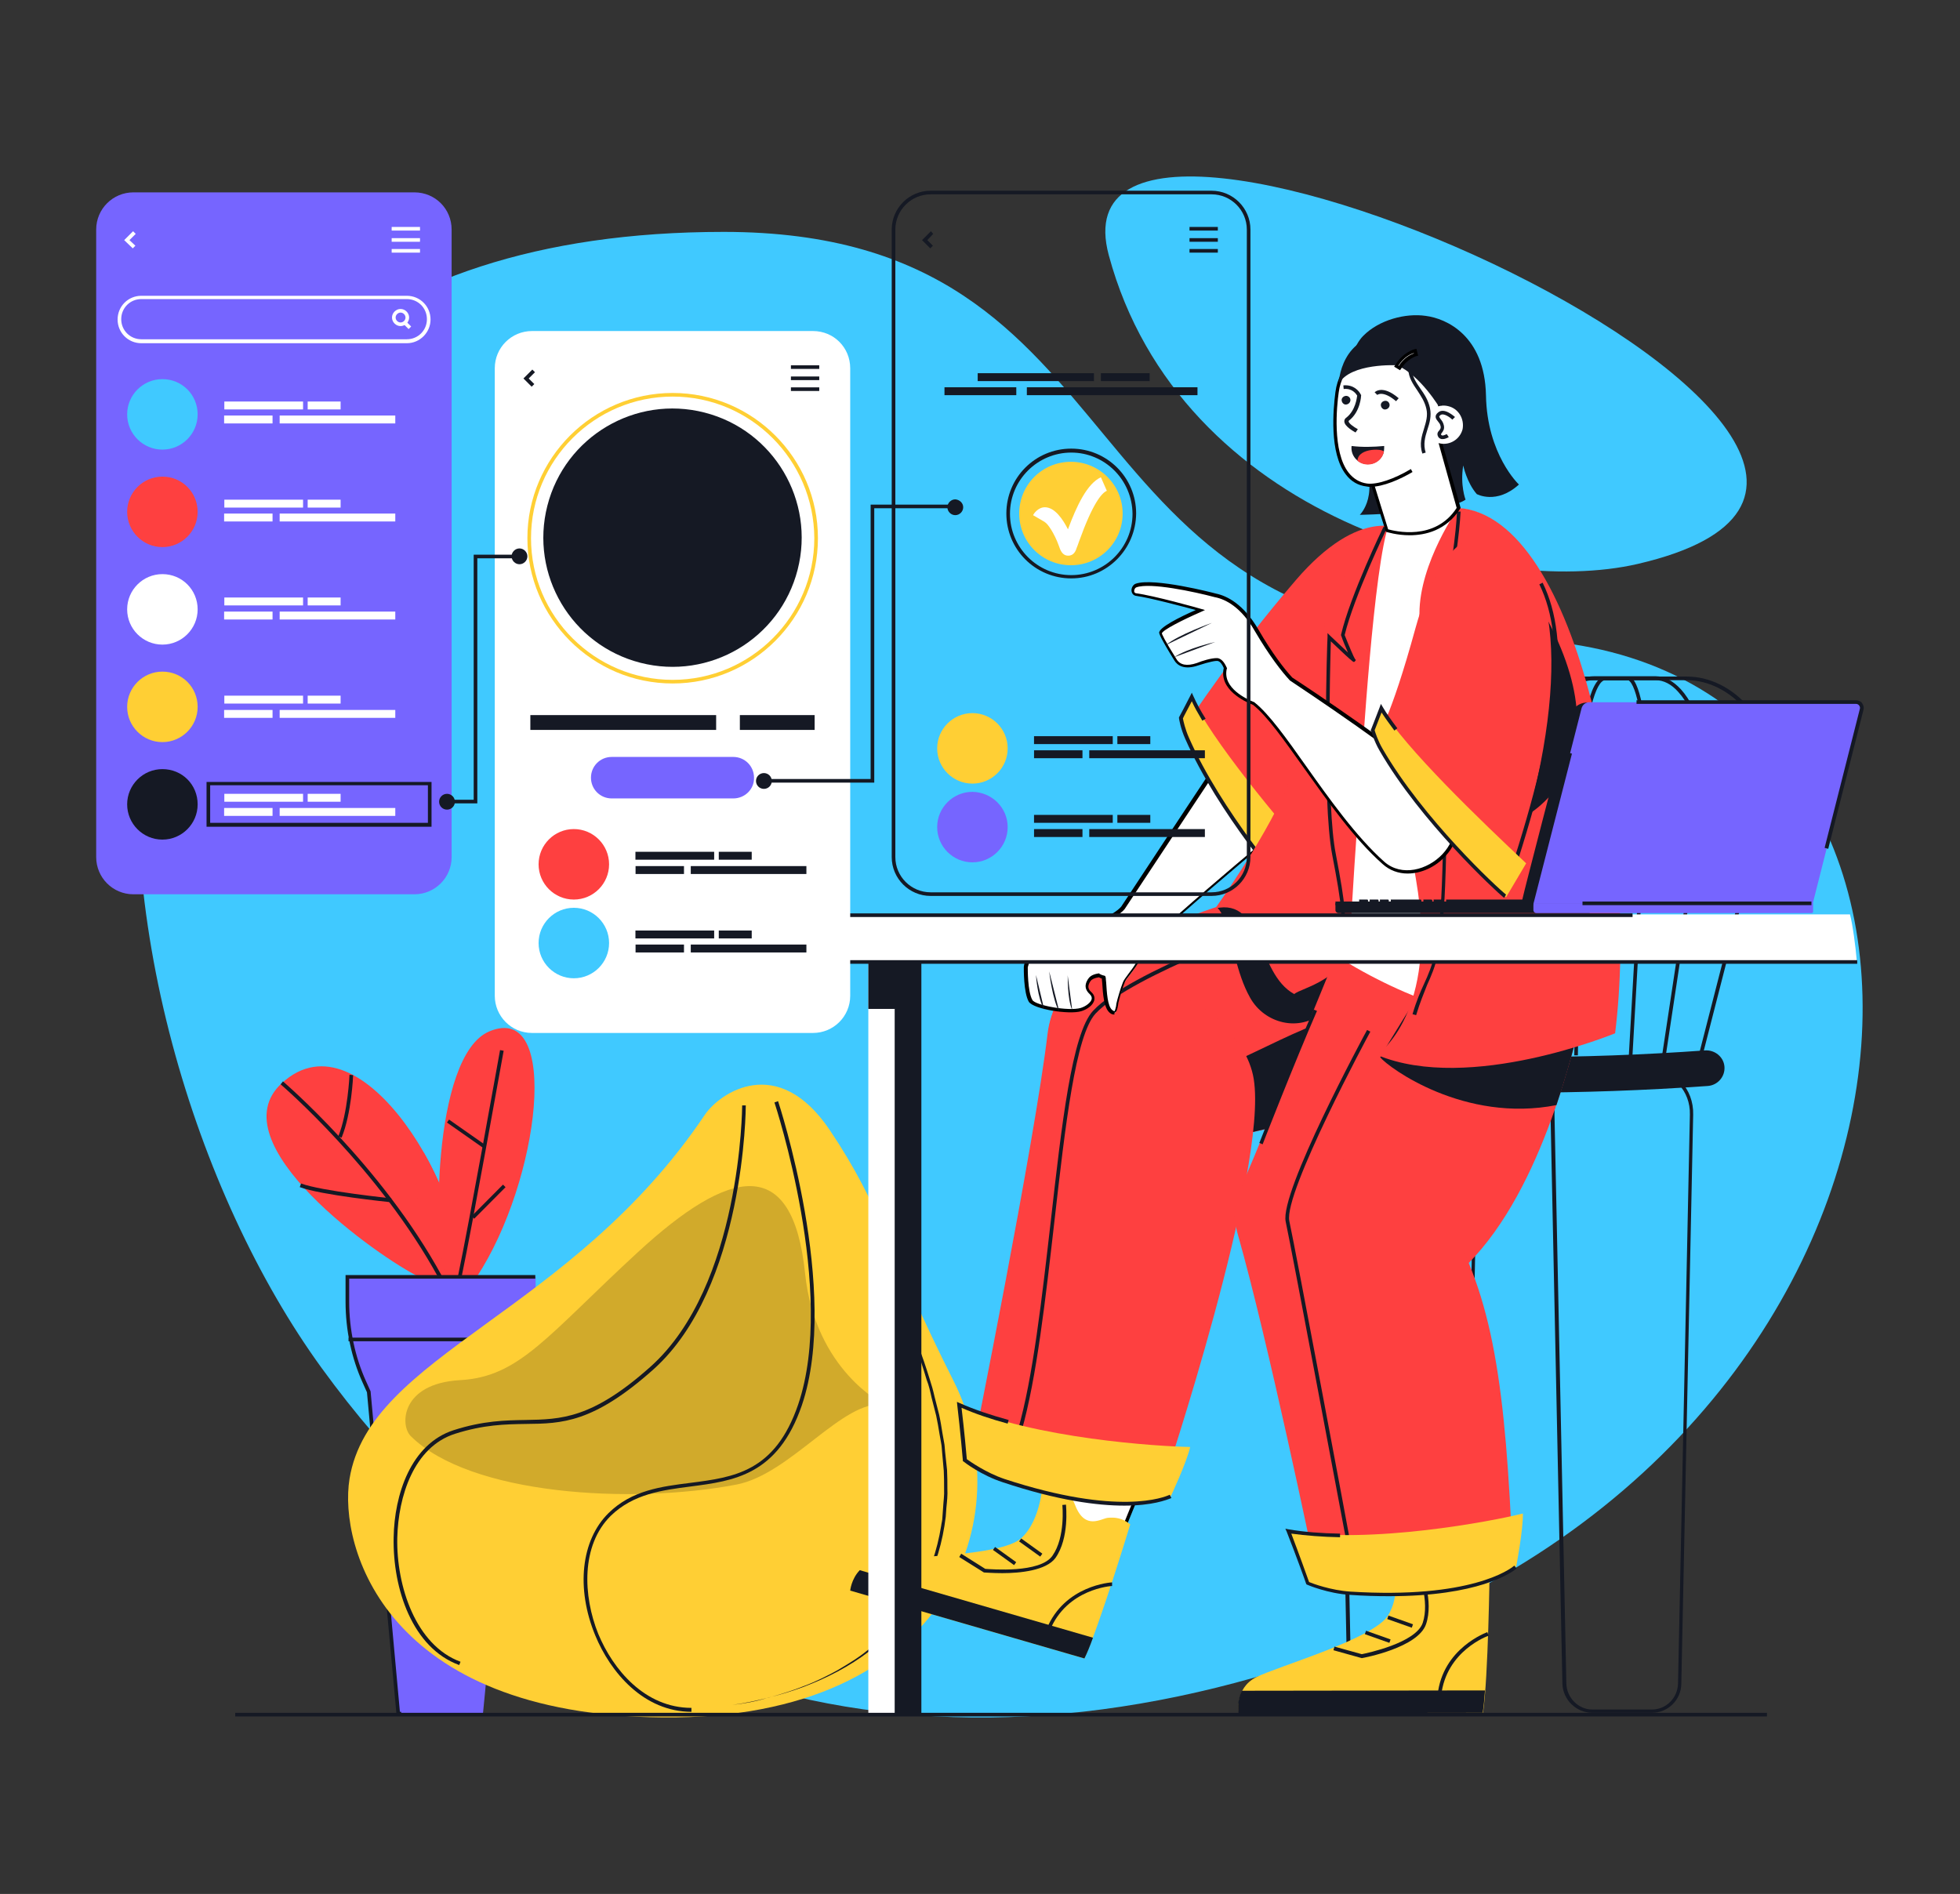 <?xml version="1.0" encoding="utf-8"?>
<!-- Generator: Adobe Illustrator 24.2.0, SVG Export Plug-In . SVG Version: 6.00 Build 0)  -->
<svg version="1.1" id="Layer_1" xmlns="http://www.w3.org/2000/svg" xmlns:xlink="http://www.w3.org/1999/xlink" x="0px" y="0px"
	 width="595px" height="575px" viewBox="0 0 595 575" style="enable-background:new 0 0 595 575;" xml:space="preserve">
<rect x="0" y="0" width="595" height="575" fill="#333333" stroke="none"/>
<style type="text/css">
	.st0{fill:#40C9FF;}
	.st1{fill:#FE4040;}
	.st2{fill:#151924;}
	.st3{fill:#7665FF;}
	.st4{fill:#FFCF34;}
	.st5{fill:#D1AA2B;}
	.st6{fill:#FFFFFF;}
	.st7{fill:url(#SVGID_1_);}
	.st8{fill:url(#SVGID_2_);}
	.st9{fill:url(#SVGID_3_);}
	.st10{fill:url(#SVGID_4_);}
	.st11{fill:url(#SVGID_5_);}
	.st12{fill:url(#SVGID_6_);}
	.st13{fill:url(#SVGID_7_);}
</style>
<g>
	<path class="st0" d="M457,194.1c-138.8,0-106.5-123.7-237.3-123.7c-227.4,0-199.1,238.9-122,345c81,111.5,204.1,131.3,330.4,77
		C606.4,415.6,605.8,194.1,457,194.1z"/>
	<g>
		<g>
			<path class="st1" d="M85.6,328.8c24.6-22.5,57.1,35.8,54,58.9h-12.3C115.3,381.9,65.6,347,85.6,328.8z"/>
			<g>
				<path class="st2" d="M133.1,387.9c-18.2-33.3-47.6-58.4-47.9-58.7l0.7-0.9c0.3,0.3,29.9,25.5,48.2,59L133.1,387.9z"/>
			</g>
			<g>
				<path class="st2" d="M118.7,365c-0.9-0.1-21.4-2.2-27.7-4.6l0.4-1.1c6.1,2.3,27.2,4.5,27.4,4.5L118.7,365z"/>
			</g>
			<g>
				<path class="st2" d="M103.7,345.4l-1-0.4c2.9-7.1,3.4-18.6,3.4-18.7l1.1,0.1C107.2,326.8,106.7,338.1,103.7,345.4z"/>
			</g>
			<path class="st1" d="M128.7,350c7.5,13.2,12.1,28.3,10.9,37.7C122.4,372.7,125.9,352.4,128.7,350z"/>
			<path class="st1" d="M148.6,313.1c21.8-9.1,15.3,45.4-3.9,74.6h-8.9C131.3,380.4,130.9,320.4,148.6,313.1z"/>
			<g>
				<path class="st2" d="M140.1,387.8l-1.1-0.2c3.4-16.2,12.7-68.3,12.8-68.8l1.1,0.2C152.8,319.4,143.5,371.6,140.1,387.8z"/>
			</g>
			<g>
				
					<rect x="141.6" y="364.3" transform="matrix(0.705 -0.709 0.709 0.705 -214.942 212.78)" class="st2" width="13.5" height="1.1"/>
			</g>
			<g>
				
					<rect x="140.8" y="337.7" transform="matrix(0.574 -0.819 0.819 0.574 -221.712 262.269)" class="st2" width="1.1" height="13.3"/>
			</g>
		</g>
		<path class="st3" d="M105.5,387.7v7.5c0,8.5,1.8,16.9,5.2,24.4l1.3,3l9,97.8h25.6l9.5-97.8l1.3-3c3.4-7.4,5.2-15.8,5.2-24.4v-7.5
			H105.5z"/>
		<g>
			<rect x="105.8" y="406.1" class="st2" width="42.5" height="1.1"/>
		</g>
		<g>
			<rect x="141.1" y="421.9" class="st2" width="15.2" height="1.1"/>
		</g>
		<g>
			<path class="st2" d="M121.9,520.9h-1.5l-9-98.2l-1.3-2.9c-3.4-7.5-5.2-16-5.2-24.6v-8.1h57.6v1.1H106v7c0,8.4,1.8,16.8,5.1,24.1
				l1.4,3.1l8.9,97.3h0.4V520.9z"/>
		</g>
	</g>
	<g>
		<g>
			<path class="st4" d="M251.9,343.1c-15.8-23.5-33.4-11.3-37.9-4.7C173.3,399,112.2,411.2,106.1,449c-3.3,20.5,10.8,71.7,95.1,72.4
				c88,0.8,108.5-61.8,88.4-101.9C269.5,379.6,267.7,366.6,251.9,343.1z"/>
		</g>
		<path class="st5" d="M244.4,386.6c-3.8-36.6-23.1-31.9-50.7-6.5c-27.6,25.4-35.9,37.9-54,38.9c-18.1,1-18.3,13.8-15,17
			c18,17.9,67,20.8,98.9,14.7c16.5-3.2,32.3-25.9,44.8-24.3C268.3,426.3,247.5,416.2,244.4,386.6z"/>
		<g>
			<path class="st2" d="M210,519.7c-14.6,0-24.7-12-29.3-23.2c-5.9-14.3-4.3-28.9,4-37.1c7.1-7,16.1-8.1,24.8-9.2
				c13.3-1.7,25.8-3.3,32.8-23.8c11.7-34.3-7-91.1-7.2-91.7l1.1-0.4c0.2,0.6,19,57.8,7.2,92.4c-7.3,21.2-20.7,22.9-33.8,24.6
				c-8.5,1.1-17.3,2.2-24.2,8.9c-9.1,9-8.4,24.4-3.8,35.8c4.5,10.9,14.2,22.5,28.3,22.5V519.7z"/>
		</g>
		<g>
			<path class="st2" d="M139.4,505.5c-14.2-5.2-20.2-23.1-19.9-38.7c0.2-13,5.2-28.4,18.2-32.6c9-2.9,15.8-3,21.8-3.1
				c10.8-0.2,20.2-0.3,38-16.2c27.5-24.6,27.8-78.8,27.8-79.3l1.1,0c0,0.5-0.2,55.3-28.1,80.2c-18.2,16.2-27.7,16.4-38.7,16.5
				c-6.2,0.1-12.7,0.2-21.5,3c-12.5,4-17.2,19-17.5,31.6c-0.3,14.6,5.6,32.6,19.2,37.6L139.4,505.5z"/>
		</g>
		<path class="st2" d="M222.3,517.6c3.7-0.5,7.4-1.3,11-2.2c3.6-1,7.2-2.1,10.7-3.5c3.5-1.3,6.9-3,10.2-4.8c3.2-1.9,6.4-3.8,9.3-6.2
			c5.9-4.6,11-10.2,14.8-16.6c3.8-6.4,6.2-13.6,7.4-21c0.1-0.9,0.4-1.8,0.4-2.8l0.2-2.8c0.1-1.9,0.4-3.7,0.3-5.6
			c0-1.9,0-3.7-0.1-5.6l-0.5-5.6c-0.1-0.9-0.1-1.9-0.3-2.8l-0.5-2.8c-0.3-1.8-0.6-3.7-1-5.5l-1.4-5.5c-0.4-1.8-0.8-3.7-1.5-5.4
			c-2.1-7.2-4.7-14.2-7.7-21.2l-2.3-5.2c-0.8-1.7-1.5-3.5-2.3-5.1l-5-10.1l5.3,10c0.9,1.6,1.7,3.4,2.5,5.1l2.4,5.1
			c3.1,6.9,5.8,13.9,8,21.1c0.6,1.8,1.1,3.6,1.5,5.4l1.4,5.5c0.4,1.8,0.7,3.7,1,5.6l0.5,2.8c0.2,0.9,0.2,1.9,0.3,2.8l0.6,5.6
			c0.1,1.9,0.1,3.8,0.1,5.7c0.1,1.9-0.1,3.8-0.3,5.7l-0.2,2.8c-0.1,0.9-0.3,1.9-0.4,2.8c-1.2,7.5-3.7,14.8-7.6,21.3
			c-3.9,6.5-9.1,12.2-15.2,16.7c-6,4.6-12.8,8.1-19.9,10.8c-3.5,1.3-7.1,2.4-10.8,3.3C229.7,516.5,226,517.2,222.3,517.6z"/>
	</g>
	<g>
		<g>
			<path class="st2" d="M516.5,321.8l-1.1-0.3l21.2-82.7c1.3-8.1-1.2-16.9-6.7-23.4c-4.8-5.6-11.3-8.9-17.8-8.9h-31.5
				c-16.6,0-30.3,12.5-33.3,30.5l-6.3,83.5l-1.1-0.1l6.3-83.5c3.1-18.5,17.2-31.5,34.4-31.5h31.5c6.9,0,13.7,3.4,18.7,9.2
				c5.7,6.7,8.3,15.9,6.9,24.4L516.5,321.8z"/>
		</g>
		<g>
			<path class="st2" d="M505.5,321.7l-1.1-0.2l12.5-82.7c1.1-10.9-2-22.8-7.4-28.7c-2.1-2.4-4.5-3.6-6.9-3.6h-18.6
				c-9.7,0-17.6,12.5-19.4,30.4l-3.7,83.5l-1.1-0.1l3.7-83.5c1.9-18.8,10.1-31.5,20.5-31.5h18.6c2.7,0,5.3,1.4,7.7,4
				c5.6,6.2,8.8,18.3,7.7,29.6L505.5,321.7z"/>
		</g>
		<g>
			<path class="st2" d="M495.5,321.7l-1.1-0.1l4.7-82.7c0.6-15.6-1.8-29.4-4.3-32c-0.2-0.2-0.4-0.4-0.6-0.4h-6.9
				c-2.8,0-6.1,10.7-6.9,30.4l-1.4,83.5l-1.1,0l1.4-83.5c0.5-14.5,2.9-31.5,8-31.5h6.9c0.5,0,1,0.2,1.4,0.7c3,3.1,5.1,18.2,4.6,32.8
				L495.5,321.7z"/>
		</g>
		<g>
			<path class="st2" d="M501.5,520h-18.1c-4.9,0-9-4-9.1-8.9l-3.6-172.7c-0.1-3.9,1.3-7.5,3.7-10c1.9-1.9,4.3-3,6.8-3h22.3
				c2.5,0,4.9,1.1,6.8,3c2.4,2.5,3.8,6.1,3.7,10l-3.6,172.7C510.4,516,506.4,520,501.5,520z M481.3,326.5c-2.2,0-4.3,0.9-6,2.7
				c-2.2,2.3-3.5,5.6-3.4,9.2l3.6,172.7c0.1,4.3,3.6,7.9,7.9,7.9h18.1c4.3,0,7.8-3.5,7.9-7.9l3.6-172.7c0.1-3.6-1.2-6.9-3.4-9.2
				c-1.7-1.7-3.8-2.7-6-2.7H481.3z"/>
		</g>
		<g>
			<path class="st2" d="M436.2,520h-18.1c-4.9,0-9-4-9.1-8.9l-3.6-172.7c-0.1-3.9,1.3-7.5,3.7-10c1.9-1.9,4.3-3,6.8-3h22.3
				c2.5,0,4.9,1.1,6.8,3c2.4,2.5,3.8,6.1,3.7,10l-3.6,172.7C445.1,516,441.1,520,436.2,520z M416,326.5c-2.2,0-4.3,0.9-6,2.7
				c-2.2,2.3-3.5,5.6-3.4,9.2l3.6,172.7c0.1,4.3,3.6,7.9,7.9,7.9h18.1c4.3,0,7.8-3.5,7.9-7.9l3.6-172.7c0.1-3.6-1.2-6.9-3.4-9.2
				c-1.7-1.7-3.8-2.7-6-2.7H416z"/>
		</g>
		<path class="st2" d="M404.1,329.7c38,2.7,76.2,2.7,114.3,0c3-0.2,5.3-2.8,5.1-5.8l0,0c-0.2-3-2.9-5.2-5.9-5
			c-37.5,2.7-75.2,2.7-112.7,0c-3-0.2-5.6,2-5.9,5l0,0C398.8,326.9,401.1,329.5,404.1,329.7z"/>
	</g>
	<path class="st0" d="M497.2,171.2c-45.2,10.5-139.1-14-160.6-93.7S630.7,140.2,497.2,171.2z"/>
	<g>
		<g>
			<g>
				<g>
					<polygon class="st6" points="339.9,467 316.7,460.3 322.7,429.3 351.8,437.8 					"/>
					<path d="M340.2,467.6l-24.1-7l6.2-31.9l30.2,8.8L340.2,467.6z M317.2,459.9l22.4,6.5l11.5-28.3l-28-8.1L317.2,459.9z"/>
				</g>
				<g>
					<path class="st4" d="M316.6,449.4c0,0,6.8-0.1,9.8,7.6c3,7.7,7.9,4,9.9,3.8c2-0.2,4.5,0,6.8,2c0,0-9.3,30.7-13.9,40.7
						l-71.1-20.6c0,0,0.6-7.6,8.1-9c7.4-1.4,37.5-1.2,43.8-6.9C316.3,461.3,316.6,449.4,316.6,449.4z"/>
					<g>
						<path class="st2" d="M318.7,495l-1-0.4c5.5-13.4,19.7-14.2,19.9-14.2l0,1.1C337.4,481.5,323.9,482.3,318.7,495z"/>
					</g>
					<path class="st2" d="M331.8,497.2c-0.9,2.5-1.8,4.7-2.6,6.3l-71.1-20.6c0,0,0.3-3.5,2.9-6.2L331.8,497.2z"/>
					<g>
						<path class="st2" d="M304.3,477.6c-3,0-5.2-0.2-5.5-0.2l-0.1,0l-7.5-4.7l0.6-1l7.3,4.6c1.6,0.1,16.7,1.4,20.4-4
							c4-5.7,3-15.3,3-15.4l1.1-0.1c0,0.4,1.1,10.1-3.2,16.2C317.6,476.8,309.7,477.6,304.3,477.6z"/>
					</g>
					<g>
						
							<rect x="304.3" y="468.6" transform="matrix(0.584 -0.812 0.812 0.584 -256.783 443.976)" class="st2" width="1.1" height="7.9"/>
					</g>
					<g>
						
							<rect x="312.2" y="466.1" transform="matrix(0.584 -0.812 0.812 0.584 -251.427 449.27)" class="st2" width="1.1" height="7.9"/>
					</g>
				</g>
			</g>
			<path class="st1" d="M423.1,262.8c-23.9,3.3-66,12.8-92.4,30.5c-26.4,17.7-7.1,58.2,19.9,55.4c27.7-2.9,57-11.3,89.5-23.4
				C472.5,313.2,462.4,257.3,423.1,262.8z"/>
			<path class="st2" d="M371.1,277.9c3.3,8,4.1,17.4,8.4,25c4.4,7.9,15,10.5,22,4.5c8.2-7,8.7-15.6,10-25.7
				c0.7-5.7,1.5-11.5,1.6-17.3c-12.8,2.3-28.4,5.8-43.7,11C370,276,370.6,276.8,371.1,277.9z"/>
			<path class="st2" d="M401.9,310.2c-6.8,2-20,8.9-26.4,11.7c-6.3,2.8-20.9,25.2-21.8,26.4c26.8-3.2,55.1-11.4,86.4-23
				c9.3-3.5,15.1-10.6,17.7-18.8C454.6,306.3,416.5,306,401.9,310.2z"/>
			<g>
				<path class="st1" d="M295.3,440.1c0,0,18.8-93.3,22.7-126.2c3.9-32.9,58.3-13.1,62.6,13.7c4.4,27.5-27.3,122.4-27.3,122.4
					L295.3,440.1z"/>
			</g>
			<g>
				<path class="st2" d="M310.1,434.5l-1.1-0.3c4.6-15.9,7.3-40.2,10-63.6c3.3-29.2,6.4-56.8,12.8-63.7c11.1-12,55.3-27.4,57.2-28.1
					l0.4,1.1c-0.5,0.2-45.8,16-56.8,27.8c-6.1,6.6-9.2,34-12.5,63C317.4,394.2,314.7,418.5,310.1,434.5z"/>
			</g>
			<g>
				<path class="st4" d="M291,426.6c0.9,7.7,1.7,16.8,1.7,16.8s5.3,4.1,11.8,6.2c37.6,12.3,50.9,4.7,50.9,4.7s4.8-10.2,5.9-15
					C351.8,439.1,314.3,436.9,291,426.6z"/>
				<g>
					<path class="st2" d="M341.3,457.1c-8.1,0-20.1-1.5-36.9-7.1c-6.5-2.1-11.7-6.1-11.9-6.3l-0.2-0.1l0-0.2c0-0.1-0.8-9.2-1.7-16.8
						l-0.1-1l0.9,0.4c4.3,1.9,9.3,3.6,14.8,5.1l-0.3,1.1c-5.2-1.4-9.9-3-14-4.8c0.8,6.7,1.5,14.2,1.6,15.6c1,0.7,5.8,4.1,11.4,6
						c34.7,11.4,48.7,5.5,50.2,4.8l0.5,1C354.1,455.4,349.8,457.1,341.3,457.1z"/>
				</g>
			</g>
		</g>
		<g>
			<g>
				<path class="st6" d="M401,241.8c-1.3-1.1-21.2-15.9-25.8-17.8c-0.7,0.8-29.4,44.3-34.3,51.8c-0.7,0.9-3.9,4-15.4,7
					c-13.7,3.6-14,11-14,11s-0.2,7.4,1.4,10.2c1.1,2,11.7,3.8,15.3,2.7c2.6-0.8,4.9-3.2,2.9-5c-2-1.8-0.8-3.4-0.3-4.1
					c0.5-0.9,2-1.2,3-1.4c0,0,0.1,0,0.1,0.1c0.4,0.2,0.8,0.4,1.2,0.5c0.1,0.2,0.1,0.4,0.1,0.6c0.2,3.3,0.3,8.2,2,9.7
					c1.8,1.5,1.8-0.8,2.1-2.2c0.3-1.4,1.3-4.7,2-6.4c0.6-1.6,4.9-5.8,5.1-8.9c0.5-0.7,0.9-1.3,1.1-1.6
					C356.3,278.4,398.8,243.3,401,241.8z"/>
				<path d="M338.1,308c-0.6,0-1.1-0.4-1.3-0.6c-1.7-1.5-2-5.7-2.2-9l-0.1-1c0-0.1,0-0.2,0-0.3c-0.3-0.1-0.6-0.2-0.9-0.4
					c-1.3,0.2-2.2,0.6-2.5,1.1l-0.1,0.1c-0.6,1-1.1,2.1,0.3,3.3c1,0.9,1,1.8,0.9,2.4c-0.4,1.7-2.3,2.9-4,3.4
					c-3.6,1.1-14.5-0.6-15.9-2.9c-1.6-2.8-1.5-10.1-1.5-10.5c0-0.3,0.5-7.8,14.4-11.5c11.4-3,14.5-6,15.2-6.9
					c7.8-11.9,33.6-50.9,34.3-51.8l0.2-0.3l0.3,0.1c4.6,1.8,24.6,16.7,25.9,17.8l0.5,0.4l-0.5,0.4c-1.8,1.3-44.6,36.6-53.5,46.1
					c-0.1,0.2-0.5,0.8-0.9,1.4c-0.2,2.1-2.1,4.5-3.6,6.5c-0.7,0.9-1.4,1.8-1.6,2.3c-0.7,1.7-1.7,5-2,6.4c0,0.2-0.1,0.5-0.1,0.7
					c-0.2,1-0.3,2-1.1,2.3C338.4,308,338.3,308,338.1,308z M333.8,295.7l0.3,0.1c0.3,0.2,0.7,0.3,1.1,0.4l0.3,0.1l0.1,0.3
					c0.1,0.2,0.1,0.5,0.1,0.7l0.1,1c0.2,3,0.4,7.1,1.8,8.3c0.5,0.4,0.7,0.4,0.7,0.4c0.2-0.1,0.4-1.1,0.5-1.5c0-0.3,0.1-0.5,0.1-0.8
					c0.3-1.4,1.3-4.8,2-6.5c0.2-0.6,0.9-1.5,1.7-2.6c1.4-1.8,3.2-4.3,3.4-6.2l0-0.1l0.1-0.1c0.5-0.7,0.8-1.2,1-1.6
					c8.5-9.2,47.9-41.8,53.2-45.9c-3.3-2.5-20-14.9-24.8-17.1c-2.2,3.1-19.4,29.2-34.1,51.4c-1,1.2-4.4,4.3-15.7,7.2
					c-13.2,3.5-13.6,10.5-13.7,10.5c0,0.1-0.1,7.3,1.4,9.9c0.9,1.6,11,3.5,14.7,2.4c1.6-0.5,3.1-1.7,3.3-2.7c0.1-0.5-0.1-1-0.6-1.5
					c-2.2-2-0.9-3.9-0.5-4.6l0.1-0.1c0.5-0.8,1.6-1.4,3.3-1.6L333.8,295.7z"/>
			</g>
			<path class="st2" d="M325.5,306.7l-1.4-10.7C324.2,296,323.9,303,325.5,306.7z"/>
			<path class="st2" d="M317,306.5l-2.5-10.5C314.5,296,314.9,303,317,306.5z"/>
			<path class="st2" d="M321.6,307.2l-3.1-12.3C318.5,295,319.5,303.7,321.6,307.2z"/>
		</g>
		<g>
			<path class="st1" d="M431.8,165.5c11.9,17.6-2.8,54.5-43.7,96.4c0,0-13.7-14.5-26.9-43.5c0,0,13.2-20.2,32.2-42.3
				S426.8,158.1,431.8,165.5z"/>
			<path class="st4" d="M361.8,211.6c-1.6,3.1-3.3,6.4-3.3,6.4s0.5,3.1,1.9,6.1c11.2,25.5,32.8,48.6,32.8,48.6l7.2-9.6
				C388.3,249.2,367.3,224.1,361.8,211.6z"/>
			<g>
				<path class="st2" d="M392.5,272.8c-2.4-2.3-22.7-25.8-32.7-48.5c-1.4-3.1-1.9-6.1-1.9-6.3l0-0.2l0.1-0.2c0,0,1.8-3.3,3.3-6.3
					l0.5-1l0.5,1.1c0.9,2,2.1,4.3,3.7,6.8l-1,0.6c-1.3-2.2-2.4-4.1-3.2-5.9c-1.2,2.3-2.4,4.5-2.7,5.2c0.1,0.7,0.7,3.3,1.8,5.8
					c9.9,22.5,30.1,45.8,32.4,48.2L392.5,272.8z"/>
			</g>
		</g>
		<g>
			<g>
				<polygon class="st6" points="450.1,482 425.9,482 423.1,450.6 453.4,450.6 				"/>
				<path d="M425.5,482.5l-2.9-32.4l31.4,0l-3.4,32.4L425.5,482.5z M423.6,451.1l2.8,30.4l23.3,0l3.2-30.4L423.6,451.1z"/>
			</g>
			<g>
				<path class="st4" d="M422.9,471.6c0,0,6.5-2,11.6,4.6c5,6.6,8.7,1.6,10.6,0.8c1.9-0.8,4.3-1.2,7.1,0c0,0-0.4,32.1-2,43
					l-74.1,0.1c0,0-1.5-7.4,5.2-10.9c6.8-3.4,35.7-11.6,40.1-18.8C425.9,483.1,422.9,471.6,422.9,471.6z"/>
				<g>
					<path class="st2" d="M437.5,514.8l-1.1-0.1c1.5-14.4,15-19.1,15.1-19.2l0.4,1.1C451.8,496.6,439,501.1,437.5,514.8z"/>
				</g>
				<path class="st2" d="M450.8,513.2c-0.2,2.7-0.4,5-0.7,6.8l-74.1,0.1c0,0-0.7-3.5,1-6.8L450.8,513.2z"/>
				<g>
					<path class="st2" d="M413.4,503.4l-8.6-2.4l0.3-1.1l8.3,2.3c1.5-0.3,16.4-3.4,18.5-9.5c2.2-6.6-1.4-15.5-1.5-15.6l1-0.4
						c0.2,0.4,3.9,9.4,1.5,16.4c-2.4,7.1-18.8,10.2-19.5,10.3L413.4,503.4z"/>
				</g>
				<g>
					
						<rect x="417.5" y="493.2" transform="matrix(0.334 -0.943 0.943 0.334 -190.207 725.096)" class="st2" width="1.1" height="7.9"/>
				</g>
				<g>
					
						<rect x="424.3" y="488.5" transform="matrix(0.334 -0.943 0.943 0.334 -181.242 728.479)" class="st2" width="1.1" height="7.9"/>
				</g>
			</g>
			<path class="st1" d="M481,304.6c-2.8,11.8-12.3,55.9-35.4,79.1c0,0-82.3,7.5-69-22.9c10.9-24.9,26.3-65.8,33.2-79.9
				C416.6,266.8,487.1,278.8,481,304.6z"/>
			<path class="st2" d="M472.5,335.5c4.6-13.6,7.3-25.6,8.5-30.9c6.1-25.8-40.2-22.3-47-8.2c-0.6,1.2-14.4,23.1-15,24.6
				C421.6,324.2,444.6,341,472.5,335.5z"/>
			<g>
				<path class="st1" d="M398.8,473.8c0,0-13.9-67-23-98.9c-9.1-31.9,48.6-28.5,62.9-5.4c14.7,23.7,18.4,52.3,20.5,103.6
					L398.8,473.8z"/>
			</g>
			<g>
				<path class="st2" d="M408.9,468.9c-0.2-0.9-16.7-89.3-18.6-98c-1.9-8.9,23.6-56.2,24.7-58.2l1,0.5c-0.3,0.5-26.4,49-24.6,57.5
					c1.9,8.7,18.5,97.2,18.6,98L408.9,468.9z"/>
			</g>
			<g>
				<path class="st4" d="M391.1,464.8c2.8,7.2,5.9,15.8,5.9,15.8s6.1,2.6,12.9,3.1c39.5,2.5,50.4-8.2,50.4-8.2s2.1-11.1,2-16
					C453.1,461.8,416.3,468.9,391.1,464.8z"/>
				<g>
					<path class="st2" d="M421.6,484.6c-3.6,0-7.5-0.1-11.7-0.4c-6.8-0.4-12.9-3-13.1-3.1l-0.2-0.1l-0.1-0.2c0-0.1-3.1-8.7-5.9-15.8
						l-0.4-0.9l1,0.2c4.6,0.8,9.9,1.2,15.6,1.3l0,1.1c-5.4-0.1-10.3-0.5-14.8-1.1c2.4,6.3,4.9,13.3,5.4,14.7
						c1.2,0.5,6.6,2.5,12.5,2.9c36.5,2.3,48.6-6.8,49.8-7.9l0.7,0.9C458.6,477.6,448.8,484.6,421.6,484.6z"/>
				</g>
			</g>
		</g>
		<path class="st6" d="M442.7,154.3c36.8,2.6,53.8,101.6,36.3,158.8c0,0-54.9,1.4-99.6-44.3c0,0,1.9-14.1,14.9-26.5
			c0,0,3.6-50.1,16.2-70.2S434.2,153.7,442.7,154.3z"/>
		<path class="st1" d="M392.9,301.8c1.9-1.9,17.1-4.5,17.1-18c0-4.9,2.2-36.6,2.9-45.6c0.7-9,4.1-66.6,8.8-79.3
			c-4.9,2.3-6.4,4.2-12,13c-12.6,20.1-11.3,49.9-19.3,67.8c-7.3,16.4-21.5,36.1-21.5,36.1C383.6,272.4,381.2,295.4,392.9,301.8z"/>
		<g>
			<path class="st2" d="M407.2,286.2l-1.1-0.3c1.9-6.2,1.3-10.8-1.7-26.5c-3.1-16.2-1.5-65.5-1.4-66l0-1.2l0.9,0.9
				c1.6,1.5,3.7,3.5,5.3,5c-0.8-1.8-1.7-4-2-5l-0.1-0.2l0-0.2c2.8-12,12.8-32.6,12.9-32.8l1,0.5c-0.1,0.2-9.9,20.5-12.8,32.4
				c1.3,3.3,2.8,6.8,3.1,7.2l0.3,0.4l-0.3,0.4c-0.2,0.2-0.3,0.3-0.8-0.1l0,0c0,0-0.1-0.1-0.1-0.1c-0.8-0.6-2.5-2.2-6.4-5.9
				c-0.2,7.8-1.4,49.9,1.5,64.5C408.5,275.1,409.1,279.8,407.2,286.2z"/>
		</g>
		<path class="st1" d="M442.7,154.2c0,0-11.8,16.6-11.8,32.1c0,18.1-8.3,38.9-1,81c6.9,40.1-11.5,52.5-11.8,53
			c28,11.7,72.2-6.6,72.2-6.6C497.7,254.5,479.5,156.8,442.7,154.2z"/>
		<g>
			<path class="st2" d="M429.9,308.2l-1.1-0.3c1.2-4.1,2.4-6.8,3.5-9.2c2.6-5.7,4.6-10.3,5.4-29.8c1.1-25.9,0.1-72.4,0-78.8l-4,1.2
				l3.5-5.6c4.5-15.4,5.1-30.2,5.1-30.4l1.1,0c0,0.1-0.7,15.2-5.2,30.7l-0.1,0.1l-2,3.2l2.6-0.7l0,0.7c0,0.5,1.2,51.8,0,79.6
				c-0.8,19.8-2.9,24.4-5.5,30.2C432.2,301.7,431.1,304.2,429.9,308.2z"/>
		</g>
		<path class="st2" d="M467.4,183.9l-5.6,64.6C461.8,248.5,495.9,232.9,467.4,183.9z"/>
		<g>
			<path class="st2" d="M413.8,102c-5.2,5.3-8,21.7-1.2,34.8c6.9,13.1,0.2,19.5,0.2,19.5s25.8-0.4,32.1-4.6c0,0-1.7-4.4-0.7-10.4
				c0,0,1,5.1,4.1,8.7c0,0,6,3.3,12.8-2.9c0,0-9.7-9.1-10-27.1c-0.4-18.1-12-23.3-18.3-24.1C426.7,95,418.6,97.1,413.8,102z"/>
			<g>
				<path class="st6" d="M413.8,138.1l7.3,23c0,0,14.4,4.8,21.7-6.8l-6.5-23.3L413.8,138.1z"/>
				<path d="M427.9,162.5c-3.9,0-6.9-1-7-1l-0.2-0.1l-7.5-23.7l23.4-7.5l6.8,24l-0.1,0.2C439,161.1,432.7,162.5,427.9,162.5z
					 M421.4,160.7c1.9,0.5,14.2,3.7,20.8-6.5l-6.3-22.6l-21.4,6.9L421.4,160.7z"/>
			</g>
			<g>
				<path class="st6" d="M437.6,125.9c-1.5-8.4-2.6-15.9-8.6-18.9c-2.5-1.3-5.1-1.6-7.6-1.4c-8.2,0.6-14.4,5.4-15.5,13.5
					c-1.2,9.1-1.8,26.9,9.1,28.2c3.5,0.4,9-1.6,13.7-4.5L437.6,125.9z"/>
				<path d="M416,147.8c-0.4,0-0.7,0-1.1-0.1c-2.6-0.3-4.7-1.5-6.3-3.6c-5.1-6.5-3.9-19.8-3.2-25.1c1.1-8.1,7.1-13.3,16-14
					c2.9-0.2,5.5,0.3,7.9,1.5c5.9,3,7.2,10,8.6,18.2l0.2,1.1l-1,0.2l-0.2-1.1c-1.4-7.9-2.6-14.7-8.1-17.5c-2.2-1.1-4.7-1.6-7.3-1.4
					c-8.4,0.7-14.1,5.6-15.1,13.1c-0.6,4.1-2,18,3,24.4c1.5,1.9,3.4,3,5.6,3.3c3.1,0.4,8.3-1.4,13.3-4.4l0.5,0.9
					C425.1,145.5,419.9,147.8,416,147.8z"/>
			</g>
			<g>
				<path class="st2" d="M411.5,131.3c-0.5-0.3-3.3-1.8-3.4-3.3c0-0.3,0-0.8,0.6-1.2c2.8-2.2,3.2-6,3.3-6.7c-0.3-0.5-1.5-2.3-4.1-2
					l-0.1-1.1c3.1-0.3,4.8,1.7,5.3,2.8l0.1,0.1l0,0.1c0,0.2-0.2,5-3.7,7.7c-0.1,0.1-0.1,0.2-0.1,0.2c0,0.6,1.5,1.7,2.8,2.4
					L411.5,131.3z"/>
			</g>
			<path class="st2" d="M437.1,123.9c0,0-5.9-10-13-13c0,0-14.1-0.8-17.7,5.6c0,0,0.3-15.4,16.5-15.2
				C438.6,101.7,439.6,117.9,437.1,123.9z"/>
			<path class="st6" d="M439.6,123.3c-1.2-0.3-2.5-0.2-3.6,0.3l-0.1,5.5c-0.2-0.2-0.4-0.3-0.6-0.3c-1,0-2.1,2.1-1.5,3.1
				c0.2,0.3,0.4,0.4,0.5,0.4c0.5,0.2,1.1,0,1.6-0.3l0,2.2c0.3,0.2,0.7,0.3,1.1,0.4c3.1,0.7,6.2-1.2,7-4.3
				C444.6,127.1,442.7,124,439.6,123.3z"/>
			<g>
				<g>
					<path class="st6" d="M424.8,111.7l-1-0.6c2.3-3.9,5.5-4.6,5.7-4.7l0.3,1.1C429.8,107.6,426.9,108.3,424.8,111.7z"/>
					<path d="M425,112.4l-1.8-1.1l0.3-0.4c2.4-4,5.9-4.9,6-4.9l0.5-0.1l0.5,2.1l-0.5,0.1c0,0-2.7,0.7-4.7,3.9L425,112.4z M424.5,111
						l0.1,0.1c1.6-2.5,3.6-3.5,4.6-3.8l0-0.1C428.3,107.4,426.2,108.4,424.5,111z"/>
				</g>
			</g>
			<g>
				<path class="st2" d="M438,133.3c-0.1,0-0.3,0-0.4,0c-0.4-0.1-0.8-0.3-1-0.7c-0.5-0.9-0.1-1.5,0.3-1.9c0.3-0.4,0.6-0.7,0.4-1.4
					c-0.1-0.6-0.5-1-0.8-1.4c-0.5-0.6-1.3-1.6,0.1-2.7c1.9-1.6,4.9,1.3,5.1,1.4l-0.8,0.8c-0.6-0.6-2.6-2.1-3.6-1.4
					c-0.5,0.4-0.5,0.5,0,1.2c0.4,0.5,0.8,1,1,1.9c0.3,1.2-0.3,1.9-0.6,2.3c-0.3,0.4-0.3,0.4-0.2,0.6c0.1,0.1,0.2,0.2,0.3,0.2
					c0.4,0.1,1.1-0.3,1.4-0.4l0.6,0.9C439.8,132.7,438.9,133.3,438,133.3z"/>
			</g>
			<g>
				<path class="st2" d="M423.8,121.8c-4-3.4-5.7-1.9-5.7-1.9l-0.8-0.8c0.1-0.1,2.4-2.4,7.3,1.8L423.8,121.8z"/>
			</g>
			<g>
				<path class="st2" d="M410.3,135.4c-0.3,2.5,1.3,4.8,3.8,5.4c2.7,0.6,5.4-1,6-3.7c0.1-0.6,0.1-1.2,0.1-1.7
					C416.9,135.7,413.5,135.8,410.3,135.4z"/>
				<path class="st1" d="M412.1,139.7c0,0.1,0,0.1,0,0.2c0.6,0.5,1.2,0.8,2,1c2.7,0.6,5.4-1,6-3.7
					C420.3,136.2,412.5,135.8,412.1,139.7z"/>
			</g>
			<path class="st2" d="M421.8,123.3c-0.2,0.7-0.9,1.1-1.6,1c-0.7-0.2-1.1-0.9-1-1.6c0.2-0.7,0.9-1.1,1.6-1
				C421.5,121.8,422,122.6,421.8,123.3z"/>
			<path class="st2" d="M409.9,121.8c-0.2,0.7-0.9,1.1-1.6,1c-0.7-0.2-1.1-0.9-1-1.6c0.2-0.7,0.9-1.1,1.6-1
				C409.7,120.4,410.1,121.1,409.9,121.8z"/>
			<g>
				<path class="st2" d="M431.8,137.7c-1-2.9-0.2-5.3,0.5-7.6c0.6-2,1.2-3.9,0.7-6c-0.5-2.2-1.6-3.8-2.7-5.5
					c-1.3-1.9-2.7-3.9-2.8-6.6l1.1,0c0.1,2.4,1.3,4.1,2.6,6c1.2,1.7,2.4,3.5,2.9,5.9c0.5,2.4-0.1,4.5-0.8,6.6
					c-0.7,2.2-1.3,4.4-0.5,6.9L431.8,137.7z"/>
			</g>
		</g>
		<g>
			<g>
				<path class="st6" d="M436.9,239.1c-9.4-9.3-41.1-30.4-45-32.9c-2.2-2.4-6-7.1-10.4-14.7c-4.4-7.7-9.4-10-12.5-10.7
					c-0.5-0.1-18.6-4.9-24-3c-1.2,0.4-1.4,2.6-0.1,2.7c5.4,0.7,19.6,4.7,19.6,4.7s-12.4,5.3-12.1,7c0.2,1,2.5,4.9,4.5,8.1
					c1.4,2.3,4.1,2.2,6.7,1.3c3.1-1,5.5-1.6,6.3-1.3c1,0.3,1.7,1.6,2.1,2.5c0,0,0,0.1,0,0.1c-1.4,6.2,6.2,9.7,8.7,10.7
					c9.4,7.5,23.5,34.3,39.3,48.3C430.6,271.5,452.2,254.4,436.9,239.1z"/>
				<path d="M427.3,265.2c-2.7,0-5.4-0.9-7.6-2.9c-8.6-7.6-16.7-19.1-23.9-29.2c-6-8.4-11.1-15.7-15.4-19.1
					c-2.6-1-10.4-4.7-8.9-11.2c-0.5-1.2-1.1-1.9-1.7-2.1c-0.6-0.2-2.6,0.2-6,1.3c-4.3,1.5-6.4,0-7.3-1.5c-4.4-7.1-4.5-8-4.6-8.3
					c-0.3-1.6,6.3-4.9,11.1-7c-3.7-1-13.8-3.7-18.1-4.3c-0.8-0.1-1.3-0.7-1.4-1.5c-0.1-0.8,0.4-1.9,1.3-2.2c5.5-1.9,23.6,2.8,24.3,3
					c3.4,0.7,8.4,3.2,12.9,10.9c4.3,7.4,7.9,12,10.3,14.6c3.9,2.5,35.6,23.6,45,33l0,0c8.2,8.1,5.9,16.5,1.5,21.2
					C435.8,263.2,431.5,265.2,427.3,265.2z M369.3,199.8c0.3,0,0.5,0,0.7,0.1c0.9,0.3,1.7,1.2,2.4,2.8l0.1,0.1l-0.1,0.3
					c-1.3,5.8,6.1,9.2,8.4,10.1l0.1,0.1c4.3,3.4,9.6,10.8,15.6,19.3c7.1,10,15.2,21.4,23.7,29c5.3,4.7,13.2,2.5,17.7-2.3
					c4.3-4.6,6.2-12.2-1.4-19.8l0,0c-9.4-9.3-41.3-30.5-44.9-32.9l-0.1-0.1c-2.4-2.6-6.1-7.3-10.5-14.8c-4.2-7.4-9-9.8-12.2-10.4
					c-6.4-1.7-19.6-4.5-23.8-3c-0.5,0.2-0.7,0.7-0.7,1.2c0,0.3,0.2,0.5,0.5,0.6c5.4,0.7,19,4.5,19.6,4.7l1.4,0.4l-1.3,0.6
					c-5.5,2.4-11.6,5.5-11.8,6.5c0.1,0.3,0.6,1.7,4.5,7.9c1.1,1.7,3.1,2.1,6.1,1.1C365,200.6,367.7,199.8,369.3,199.8z"/>
			</g>
			<path class="st2" d="M356.5,199.5l12.4-4.6C368.9,194.9,360.5,196.8,356.5,199.5z"/>
			<path class="st2" d="M354,195.8l13.9-6.7C367.9,189.1,357.7,192.7,354,195.8z"/>
		</g>
		<g>
			<path class="st2" d="M453.9,286.6c-3.6,0-6.9-0.3-9.3-1.2l0.4-1.1c9.5,3.4,32.8-1.9,33.1-1.9l0.3,1.1
				C477.5,283.6,464.5,286.6,453.9,286.6z"/>
		</g>
		<g>
			<path class="st1" d="M456.8,164.1c18.3,10.8,19.3,50.6,0.4,106c0,0-18.8-12-39.1-46.6c0,0,3.9-4.7,11.6-32.8
				C437.5,162.6,449.2,159.6,456.8,164.1z"/>
			<g>
				<path class="st2" d="M458,269.7l-1.1-0.4c15.8-47,18.9-74.5,10.4-91.9l1-0.5C477,194.7,473.9,222.4,458,269.7z"/>
			</g>
			<path class="st4" d="M419.4,215.1c-1.2,3.2-2.6,6.7-2.6,6.7s0.9,3,2.5,5.9c13.9,24.1,37.9,44.7,37.9,44.7l6.1-10.3
				C449.9,249.5,426.3,226.9,419.4,215.1z"/>
			<g>
				<path class="st2" d="M456.6,272.6c-2.6-2.1-25.4-23.2-37.8-44.7c-1.7-2.9-2.5-5.9-2.6-6l-0.1-0.2l0.1-0.2c0,0,1.4-3.5,2.6-6.7
					l0.4-1.1l0.6,1c1.1,1.9,2.6,4,4.4,6.4l-0.9,0.7c-1.5-2-2.8-3.8-3.9-5.5c-0.9,2.4-1.9,4.8-2.1,5.4c0.2,0.7,1,3.2,2.4,5.6
					c12.3,21.3,34.9,42.3,37.5,44.3L456.6,272.6z"/>
			</g>
		</g>
		<g>
			<path class="st2" d="M383.3,347.4l-1-0.4c0.1-0.2,9.7-24.9,16.5-40.5l1,0.4C393,322.5,383.4,347.1,383.3,347.4z"/>
		</g>
	</g>
	<g>
		<path class="st2" d="M482.8,276.8c0,0.2-0.2,0.4-0.4,0.4h-76.1c-0.5,0-0.9-0.4-0.9-0.9v-2.1h77.4V276.8z"/>
		<g>
			<path class="st2" d="M415.3,273.4v0.9h-2.7v-1.2h2.4C415.2,273.1,415.3,273.2,415.3,273.4z"/>
			<path class="st2" d="M418.5,273.4v0.9h-2.7v-1.2h2.4C418.4,273.1,418.5,273.2,418.5,273.4z"/>
			<path class="st2" d="M421.6,273.4v0.9h-2.7v-1.2h2.4C421.5,273.1,421.6,273.2,421.6,273.4z"/>
			<path class="st2" d="M434.8,273.4v0.9h-2.7v-1.2h2.4C434.6,273.1,434.8,273.2,434.8,273.4z"/>
			<path class="st2" d="M437.9,273.4v0.9h-2.7v-1.2h2.4C437.8,273.1,437.9,273.2,437.9,273.4z"/>
			<path class="st2" d="M474.9,273.4v0.9h-2.7v-1.2h2.4C474.8,273.1,474.9,273.2,474.9,273.4z"/>
			<path class="st2" d="M478.1,273.4v0.9h-2.7v-1.2h2.4C477.9,273.1,478.1,273.2,478.1,273.4z"/>
			<path class="st2" d="M431.5,273.4v0.9h-9.3v-1.2h9C431.4,273.1,431.5,273.2,431.5,273.4z"/>
			<path class="st2" d="M488.3,273.4v0.9h-9.3v-1.2h9C488.2,273.1,488.3,273.2,488.3,273.4z"/>
			<path class="st2" d="M471.5,273.4v0.9H439v-1.2h32.1C471.3,273.1,471.5,273.2,471.5,273.4z"/>
		</g>
		<g>
			
				<linearGradient id="SVGID_1_" gradientUnits="userSpaceOnUse" x1="630.558" y1="273.684" x2="638.109" y2="273.684" gradientTransform="matrix(-1 0 0 1 1125.355 0)">
				<stop  offset="0" style="stop-color:#AACEFF"/>
				<stop  offset="1" style="stop-color:#DBE9FF"/>
			</linearGradient>
			<path class="st7" d="M487.5,273.1h6.6c0.4,0,0.7,0.3,0.7,0.7v0.5h-7.6v-0.9C487.2,273.2,487.4,273.1,487.5,273.1z"/>
			
				<linearGradient id="SVGID_2_" gradientUnits="userSpaceOnUse" x1="621.464" y1="273.684" x2="629.014" y2="273.684" gradientTransform="matrix(-1 0 0 1 1125.355 0)">
				<stop  offset="0" style="stop-color:#AACEFF"/>
				<stop  offset="1" style="stop-color:#DBE9FF"/>
			</linearGradient>
			<path class="st8" d="M496.6,273.1h6.6c0.4,0,0.7,0.3,0.7,0.7v0.5h-7.5v-0.9C496.3,273.2,496.5,273.1,496.6,273.1z"/>
			
				<linearGradient id="SVGID_3_" gradientUnits="userSpaceOnUse" x1="612.37" y1="273.684" x2="619.919" y2="273.684" gradientTransform="matrix(-1 0 0 1 1125.355 0)">
				<stop  offset="0" style="stop-color:#AACEFF"/>
				<stop  offset="1" style="stop-color:#DBE9FF"/>
			</linearGradient>
			<path class="st9" d="M505.7,273.1h6.6c0.4,0,0.7,0.3,0.7,0.7v0.5h-7.5v-0.9C505.4,273.2,505.6,273.1,505.7,273.1z"/>
			
				<linearGradient id="SVGID_4_" gradientUnits="userSpaceOnUse" x1="603.276" y1="273.684" x2="610.826" y2="273.684" gradientTransform="matrix(-1 0 0 1 1125.355 0)">
				<stop  offset="0" style="stop-color:#AACEFF"/>
				<stop  offset="1" style="stop-color:#DBE9FF"/>
			</linearGradient>
			<path class="st10" d="M514.8,273.1h6.6c0.4,0,0.7,0.3,0.7,0.7v0.5h-7.5v-0.9C514.5,273.2,514.7,273.1,514.8,273.1z"/>
			
				<linearGradient id="SVGID_5_" gradientUnits="userSpaceOnUse" x1="595.705" y1="273.684" x2="600.118" y2="273.684" gradientTransform="matrix(-1 0 0 1 1125.355 0)">
				<stop  offset="0" style="stop-color:#AACEFF"/>
				<stop  offset="1" style="stop-color:#DBE9FF"/>
			</linearGradient>
			<path class="st11" d="M525.5,273.1h3.4c0.4,0,0.7,0.3,0.7,0.7v0.5h-4.4v-0.9C525.2,273.2,525.4,273.1,525.5,273.1z"/>
			
				<linearGradient id="SVGID_6_" gradientUnits="userSpaceOnUse" x1="590.343" y1="273.684" x2="594.756" y2="273.684" gradientTransform="matrix(-1 0 0 1 1125.355 0)">
				<stop  offset="0" style="stop-color:#AACEFF"/>
				<stop  offset="1" style="stop-color:#DBE9FF"/>
			</linearGradient>
			<path class="st12" d="M530.9,273.1h3.4c0.4,0,0.7,0.3,0.7,0.7v0.5h-4.4v-0.9C530.6,273.2,530.7,273.1,530.9,273.1z"/>
			
				<linearGradient id="SVGID_7_" gradientUnits="userSpaceOnUse" x1="585.296" y1="273.684" x2="589.708" y2="273.684" gradientTransform="matrix(-1 0 0 1 1125.355 0)">
				<stop  offset="0" style="stop-color:#AACEFF"/>
				<stop  offset="1" style="stop-color:#DBE9FF"/>
			</linearGradient>
			<path class="st13" d="M535.9,273.1h3.4c0.4,0,0.7,0.3,0.7,0.7v0.5h-4.4v-0.9C535.6,273.2,535.8,273.1,535.9,273.1z"/>
		</g>
		<path class="st2" d="M476.5,217.5c0.6-2.4,2.9-4.3,5.4-4.2l-17.5,63.7c0,0-3-1-2.2-4.2C462.8,270,473.1,230.4,476.5,217.5z"/>
		<path class="st3" d="M482.5,213.2h81c1.1,0,2,1.1,1.7,2.2l-14.9,58.9H465l15.1-59.2C480.4,213.9,481.4,213.2,482.5,213.2z"/>
		<g>
			<path class="st2" d="M555,257.7l-1.1-0.3l10.7-42.2c0.1-0.4,0-0.7-0.2-1c-0.2-0.3-0.6-0.5-0.9-0.5h-66.7v-1.1h66.7
				c0.7,0,1.4,0.3,1.8,0.9c0.4,0.6,0.6,1.3,0.4,2L555,257.7z"/>
		</g>
		<path class="st3" d="M550.4,276.8c0,0.2-0.2,0.4-0.4,0.4h-83.6c-0.5,0-0.9-0.4-0.9-0.9v-2.1h84.9V276.8z"/>
		<g>
			<rect x="480.4" y="273.7" class="st2" width="69.5" height="1.1"/>
		</g>
		<g>
			<polygon class="st2" points="465.4,274.8 405.4,274.8 405.4,273.7 464.5,273.7 476.1,228.5 477.2,228.8 			"/>
		</g>
	</g>
	<g>
		<g>
			<rect x="263.6" y="287.9" class="st6" width="16" height="232.9"/>
			<polygon class="st2" points="263.6,287.9 263.6,306.3 272.1,306.3 272.1,520.8 279.7,520.8 279.7,287.9 			"/>
			<g>
				<rect x="271.6" y="306.3" class="st2" width="1.1" height="214.6"/>
			</g>
		</g>
		<g>
			<path class="st6" d="M240.4,277.6V292h323.3c-0.4-4.8-1.3-11.4-2.1-14.4H240.4z"/>
			<g>
				<polygon class="st2" points="563.8,292.6 239.9,292.6 239.9,277.3 495.6,277.3 495.6,278.4 241,278.4 241,291.5 563.8,291.5 
									"/>
			</g>
		</g>
	</g>
	<g>
		<rect x="71.4" y="520" class="st2" width="465" height="1.1"/>
	</g>
	<g>
		<g>
			<path class="st4" d="M340.8,155.9c0,8.7-7,15.7-15.7,15.7c-8.7,0-15.7-7-15.7-15.7c0-8.7,7-15.7,15.7-15.7
				C333.8,140.2,340.8,147.3,340.8,155.9z"/>
			<g>
				<path class="st2" d="M325.2,175.6c-10.9,0-19.7-8.8-19.7-19.7c0-10.9,8.8-19.7,19.7-19.7c10.9,0,19.7,8.8,19.7,19.7
					C344.8,166.8,336,175.6,325.2,175.6z M325.2,137.4c-10.2,0-18.6,8.3-18.6,18.6c0,10.2,8.3,18.6,18.6,18.6
					c10.2,0,18.6-8.3,18.6-18.6C343.7,145.7,335.4,137.4,325.2,137.4z"/>
			</g>
			<g>
				<path class="st6" d="M324.3,168.7C324.3,168.7,324.3,168.7,324.3,168.7c-1.8,0-2.4-1.6-2.9-3.1c-1.3-3.6-3.4-6.8-4.3-7.1
					c0,0,0,0,0.1,0l-3.6-2.1c0.2-0.4,1.5-2.4,3.6-2.4c3,0,5.5,3.7,7,6.7c2.6-7,5.8-13.9,10-15.8l1.8,4.1c-1.6,0.7-4.3,3.9-8.4,15.3
					c-0.2,0.6-0.4,1.1-0.5,1.4l-0.2,0.5C326.6,167.2,326,168.7,324.3,168.7z"/>
			</g>
		</g>
		<path class="st3" d="M125.8,58.4H40.5c-6.2,0-11.3,5-11.3,11.3v190.5c0,6.2,5,11.3,11.3,11.3h85.3c6.2,0,11.3-5,11.3-11.3V69.7
			C137.1,63.4,132.1,58.4,125.8,58.4z"/>
		<g>
			<path class="st2" d="M367.8,272h-85.3c-6.5,0-11.8-5.3-11.8-11.8V69.7c0-6.5,5.3-11.8,11.8-11.8h85.3c6.5,0,11.8,5.3,11.8,11.8
				v190.5C379.6,266.7,374.3,272,367.8,272z M282.5,59c-5.9,0-10.7,4.8-10.7,10.7v190.5c0,5.9,4.8,10.7,10.7,10.7h85.3
				c5.9,0,10.7-4.8,10.7-10.7V69.7c0-5.9-4.8-10.7-10.7-10.7H282.5z"/>
		</g>
		<path class="st6" d="M246.8,100.5h-85.3c-6.2,0-11.3,5-11.3,11.3v190.5c0,6.2,5,11.3,11.3,11.3h85.3c6.2,0,11.3-5,11.3-11.3V111.8
			C258.1,105.5,253.1,100.5,246.8,100.5z"/>
		<g>
			<g>
				<g>
					<rect x="118.9" y="68.9" class="st6" width="8.6" height="1.1"/>
				</g>
				<g>
					<rect x="118.9" y="72.3" class="st6" width="8.6" height="1.1"/>
				</g>
				<g>
					<rect x="118.9" y="75.6" class="st6" width="8.6" height="1.1"/>
				</g>
			</g>
			<g>
				<polygon class="st6" points="40.3,75.4 37.7,72.9 40.4,70.2 41.2,71 39.3,72.9 41.1,74.6 				"/>
			</g>
		</g>
		<g>
			<g>
				<g>
					<rect x="361.1" y="68.9" class="st2" width="8.6" height="1.1"/>
				</g>
				<g>
					<rect x="361.1" y="72.3" class="st2" width="8.6" height="1.1"/>
				</g>
				<g>
					<rect x="361.1" y="75.6" class="st2" width="8.6" height="1.1"/>
				</g>
			</g>
			<g>
				<polygon class="st2" points="282.4,75.4 279.9,72.9 282.6,70.2 283.3,71 281.5,72.9 283.2,74.6 				"/>
			</g>
		</g>
		<g>
			<g>
				<g>
					<rect x="240.1" y="110.9" class="st2" width="8.6" height="1.1"/>
				</g>
				<g>
					<rect x="240.1" y="114.3" class="st2" width="8.6" height="1.1"/>
				</g>
				<g>
					<rect x="240.1" y="117.6" class="st2" width="8.6" height="1.1"/>
				</g>
			</g>
			<g>
				<polygon class="st2" points="161.4,117.4 158.9,114.9 161.6,112.2 162.4,113 160.5,114.9 162.2,116.6 				"/>
			</g>
		</g>
		<g>
			<path class="st6" d="M123.5,104.2H42.9c-4,0-7.2-3.2-7.2-7.2c0-4,3.2-7.2,7.2-7.2h80.6c4,0,7.2,3.2,7.2,7.2
				C130.7,100.9,127.5,104.2,123.5,104.2z M42.9,90.8c-3.4,0-6.1,2.7-6.1,6.1s2.7,6.1,6.1,6.1h80.6c3.4,0,6.1-2.7,6.1-6.1
				s-2.7-6.1-6.1-6.1H42.9z"/>
		</g>
		<g>
			<g>
				<path class="st6" d="M121.6,99c-1.4,0-2.6-1.2-2.6-2.6c0-1.4,1.2-2.6,2.6-2.6c1.4,0,2.6,1.2,2.6,2.6C124.2,97.8,123,99,121.6,99
					z M121.6,94.9c-0.8,0-1.5,0.7-1.5,1.5c0,0.8,0.7,1.5,1.5,1.5c0.8,0,1.5-0.7,1.5-1.5C123.1,95.6,122.4,94.9,121.6,94.9z"/>
			</g>
			<g>
				
					<rect x="123.1" y="97.6" transform="matrix(0.707 -0.707 0.707 0.707 -33.62 116.309)" class="st6" width="1.1" height="2.3"/>
			</g>
		</g>
		<path class="st0" d="M60,125.8c0,5.9-4.8,10.7-10.7,10.7c-5.9,0-10.7-4.8-10.7-10.7c0-5.9,4.8-10.7,10.7-10.7
			C55.3,115.1,60,119.9,60,125.8z"/>
		<path class="st1" d="M60,155.4c0,5.9-4.8,10.7-10.7,10.7c-5.9,0-10.7-4.8-10.7-10.7c0-5.9,4.8-10.7,10.7-10.7
			C55.3,144.7,60,149.5,60,155.4z"/>
		<path class="st6" d="M60,185c0,5.9-4.8,10.7-10.7,10.7c-5.9,0-10.7-4.8-10.7-10.7s4.8-10.7,10.7-10.7C55.3,174.3,60,179.1,60,185z
			"/>
		<path class="st4" d="M60,214.6c0,5.9-4.8,10.7-10.7,10.7c-5.9,0-10.7-4.8-10.7-10.7c0-5.9,4.8-10.7,10.7-10.7
			C55.3,203.9,60,208.7,60,214.6z"/>
		<path class="st2" d="M60,244.2c0,5.9-4.8,10.7-10.7,10.7c-5.9,0-10.7-4.8-10.7-10.7c0-5.9,4.8-10.7,10.7-10.7
			C55.3,233.5,60,238.2,60,244.2z"/>
		
			<ellipse transform="matrix(0.248 -0.969 0.969 0.248 -4.822 320.582)" class="st2" cx="204.2" cy="163.4" rx="39.2" ry="39.2"/>
		<g>
			<path class="st4" d="M204.2,207.5c-24.3,0-44.1-19.8-44.1-44.1c0-24.3,19.8-44.1,44.1-44.1c24.3,0,44.1,19.8,44.1,44.1
				C248.3,187.7,228.5,207.5,204.2,207.5z M204.2,120.4c-23.7,0-43,19.3-43,43c0,23.7,19.3,43,43,43c23.7,0,43-19.3,43-43
				C247.1,139.7,227.9,120.4,204.2,120.4z"/>
		</g>
		<g>
			<g>
				<g>
					<path class="st2" d="M131,251H62.7v-13.6H131V251z M63.8,249.8h66.1v-11.4H63.8V249.8z"/>
				</g>
			</g>
			<g>
				<rect x="68.1" y="241" class="st6" width="23.9" height="2.4"/>
				<rect x="93.4" y="241" class="st6" width="10" height="2.4"/>
			</g>
			<g>
				
					<rect x="84.9" y="245.2" transform="matrix(-1 -1.224647e-16 1.224647e-16 -1 204.898 492.899)" class="st6" width="35.1" height="2.4"/>
				
					<rect x="68.1" y="245.2" transform="matrix(-1 -1.224647e-16 1.224647e-16 -1 150.838 492.899)" class="st6" width="14.7" height="2.4"/>
			</g>
		</g>
		<g>
			<g>
				<rect x="68.1" y="211.2" class="st6" width="23.9" height="2.4"/>
				<rect x="93.4" y="211.2" class="st6" width="10" height="2.4"/>
			</g>
			<g>
				
					<rect x="84.9" y="215.4" transform="matrix(-1 -1.224647e-16 1.224647e-16 -1 204.898 433.338)" class="st6" width="35.1" height="2.4"/>
				
					<rect x="68.1" y="215.4" transform="matrix(-1 -1.224647e-16 1.224647e-16 -1 150.838 433.338)" class="st6" width="14.7" height="2.4"/>
			</g>
		</g>
		<g>
			<g>
				<rect x="68.1" y="181.4" class="st6" width="23.9" height="2.4"/>
				<rect x="93.4" y="181.4" class="st6" width="10" height="2.4"/>
			</g>
			<g>
				
					<rect x="84.9" y="185.7" transform="matrix(-1 -1.224647e-16 1.224647e-16 -1 204.898 373.776)" class="st6" width="35.1" height="2.4"/>
				
					<rect x="68.1" y="185.7" transform="matrix(-1 -1.224647e-16 1.224647e-16 -1 150.838 373.776)" class="st6" width="14.7" height="2.4"/>
			</g>
		</g>
		<g>
			<g>
				<rect x="68.1" y="151.7" class="st6" width="23.9" height="2.4"/>
				<rect x="93.4" y="151.7" class="st6" width="10" height="2.4"/>
			</g>
			<g>
				
					<rect x="84.9" y="155.9" transform="matrix(-1 -1.224647e-16 1.224647e-16 -1 204.898 314.215)" class="st6" width="35.1" height="2.4"/>
				
					<rect x="68.1" y="155.9" transform="matrix(-1 -1.224647e-16 1.224647e-16 -1 150.838 314.215)" class="st6" width="14.7" height="2.4"/>
			</g>
		</g>
		<g>
			<path class="st1" d="M184.9,262.4c0,5.9-4.8,10.7-10.7,10.7s-10.7-4.8-10.7-10.7c0-5.9,4.8-10.7,10.7-10.7
				S184.9,256.5,184.9,262.4z"/>
			<g>
				<g>
					<rect x="192.9" y="258.6" class="st2" width="23.9" height="2.4"/>
					<rect x="218.2" y="258.6" class="st2" width="10" height="2.4"/>
				</g>
				<g>
					
						<rect x="209.8" y="262.8" transform="matrix(-1 -1.224647e-16 1.224647e-16 -1 454.599 528.14)" class="st2" width="35.1" height="2.4"/>
					
						<rect x="192.9" y="262.8" transform="matrix(-1 -1.224647e-16 1.224647e-16 -1 400.538 528.14)" class="st2" width="14.7" height="2.4"/>
				</g>
			</g>
		</g>
		<g>
			<path class="st0" d="M184.9,286.3c0,5.9-4.8,10.7-10.7,10.7s-10.7-4.8-10.7-10.7c0-5.9,4.8-10.7,10.7-10.7
				S184.9,280.4,184.9,286.3z"/>
			<g>
				<g>
					<rect x="192.9" y="282.5" class="st2" width="23.9" height="2.4"/>
					<rect x="218.2" y="282.5" class="st2" width="10" height="2.4"/>
				</g>
				<g>
					
						<rect x="209.8" y="286.8" transform="matrix(-1 -1.224647e-16 1.224647e-16 -1 454.599 575.961)" class="st2" width="35.1" height="2.4"/>
					
						<rect x="192.9" y="286.8" transform="matrix(-1 -1.224647e-16 1.224647e-16 -1 400.538 575.961)" class="st2" width="14.7" height="2.4"/>
				</g>
			</g>
		</g>
		<g>
			<path class="st4" d="M305.9,227.2c0,5.9-4.8,10.7-10.7,10.7c-5.9,0-10.7-4.8-10.7-10.7s4.8-10.7,10.7-10.7
				C301.1,216.5,305.9,221.3,305.9,227.2z"/>
			<g>
				<g>
					<rect x="313.9" y="223.5" class="st2" width="23.9" height="2.4"/>
					<rect x="339.2" y="223.5" class="st2" width="10" height="2.4"/>
				</g>
				<g>
					
						<rect x="330.8" y="227.7" transform="matrix(-1 -1.224647e-16 1.224647e-16 -1 696.568 457.888)" class="st2" width="35.1" height="2.4"/>
					
						<rect x="313.9" y="227.7" transform="matrix(-1 -1.224647e-16 1.224647e-16 -1 642.507 457.888)" class="st2" width="14.7" height="2.4"/>
				</g>
			</g>
		</g>
		<g>
			<path class="st3" d="M305.9,251.1c0,5.9-4.8,10.7-10.7,10.7c-5.9,0-10.7-4.8-10.7-10.7c0-5.9,4.8-10.7,10.7-10.7
				C301.1,240.5,305.9,245.2,305.9,251.1z"/>
			<g>
				<g>
					<rect x="313.9" y="247.4" class="st2" width="23.9" height="2.4"/>
					<rect x="339.2" y="247.4" class="st2" width="10" height="2.4"/>
				</g>
				<g>
					
						<rect x="330.8" y="251.6" transform="matrix(-1 -1.224647e-16 1.224647e-16 -1 696.568 505.709)" class="st2" width="35.1" height="2.4"/>
					
						<rect x="313.9" y="251.6" transform="matrix(-1 -1.224647e-16 1.224647e-16 -1 642.507 505.709)" class="st2" width="14.7" height="2.4"/>
				</g>
			</g>
		</g>
		<g>
			<g>
				<rect x="68.1" y="121.9" class="st6" width="23.9" height="2.4"/>
				<rect x="93.4" y="121.9" class="st6" width="10" height="2.4"/>
			</g>
			<g>
				
					<rect x="84.9" y="126.1" transform="matrix(-1 -1.224647e-16 1.224647e-16 -1 204.898 254.653)" class="st6" width="35.1" height="2.4"/>
				
					<rect x="68.1" y="126.1" transform="matrix(-1 -1.224647e-16 1.224647e-16 -1 150.838 254.653)" class="st6" width="14.7" height="2.4"/>
			</g>
		</g>
		<g>
			<rect x="161" y="217.1" class="st2" width="56.4" height="4.5"/>
			<rect x="224.6" y="217.1" class="st2" width="22.7" height="4.5"/>
		</g>
		<path class="st3" d="M222.6,242.4h-36.9c-3.5,0-6.3-2.8-6.3-6.3l0,0c0-3.5,2.8-6.3,6.3-6.3h36.9c3.5,0,6.3,2.8,6.3,6.3l0,0
			C229,239.6,226.1,242.4,222.6,242.4z"/>
		<g>
			<g>
				<rect x="296.8" y="113.3" class="st2" width="35.3" height="2.4"/>
				<rect x="334.2" y="113.3" class="st2" width="14.8" height="2.4"/>
			</g>
			<g>
				
					<rect x="311.7" y="117.5" transform="matrix(-1 -1.224647e-16 1.224647e-16 -1 675.223 237.473)" class="st2" width="51.8" height="2.4"/>
				
					<rect x="286.8" y="117.5" transform="matrix(-1 -1.224647e-16 1.224647e-16 -1 595.317 237.473)" class="st2" width="21.8" height="2.4"/>
			</g>
		</g>
		<g>
			<polygon class="st2" points="144.9,243.9 135.7,243.9 135.7,242.8 143.8,242.8 143.8,168.4 156.6,168.4 156.6,169.5 144.9,169.5 
							"/>
		</g>
		<g>
			<polygon class="st2" points="265.4,237.6 231.9,237.6 231.9,236.5 264.3,236.5 264.3,153.2 289.8,153.2 289.8,154.3 265.4,154.3 
							"/>
		</g>
		<circle class="st2" cx="135.7" cy="243.4" r="2.4"/>
		<circle class="st2" cx="231.9" cy="237.1" r="2.4"/>
		<path class="st2" d="M292.4,154c0,1.3-1.1,2.4-2.4,2.4c-1.3,0-2.4-1.1-2.4-2.4c0-1.3,1.1-2.4,2.4-2.4
			C291.3,151.7,292.4,152.7,292.4,154z"/>
		<path class="st2" d="M160.1,168.9c0,1.3-1.1,2.4-2.4,2.4s-2.4-1.1-2.4-2.4s1.1-2.4,2.4-2.4S160.1,167.6,160.1,168.9z"/>
	</g>
</g>
</svg>
